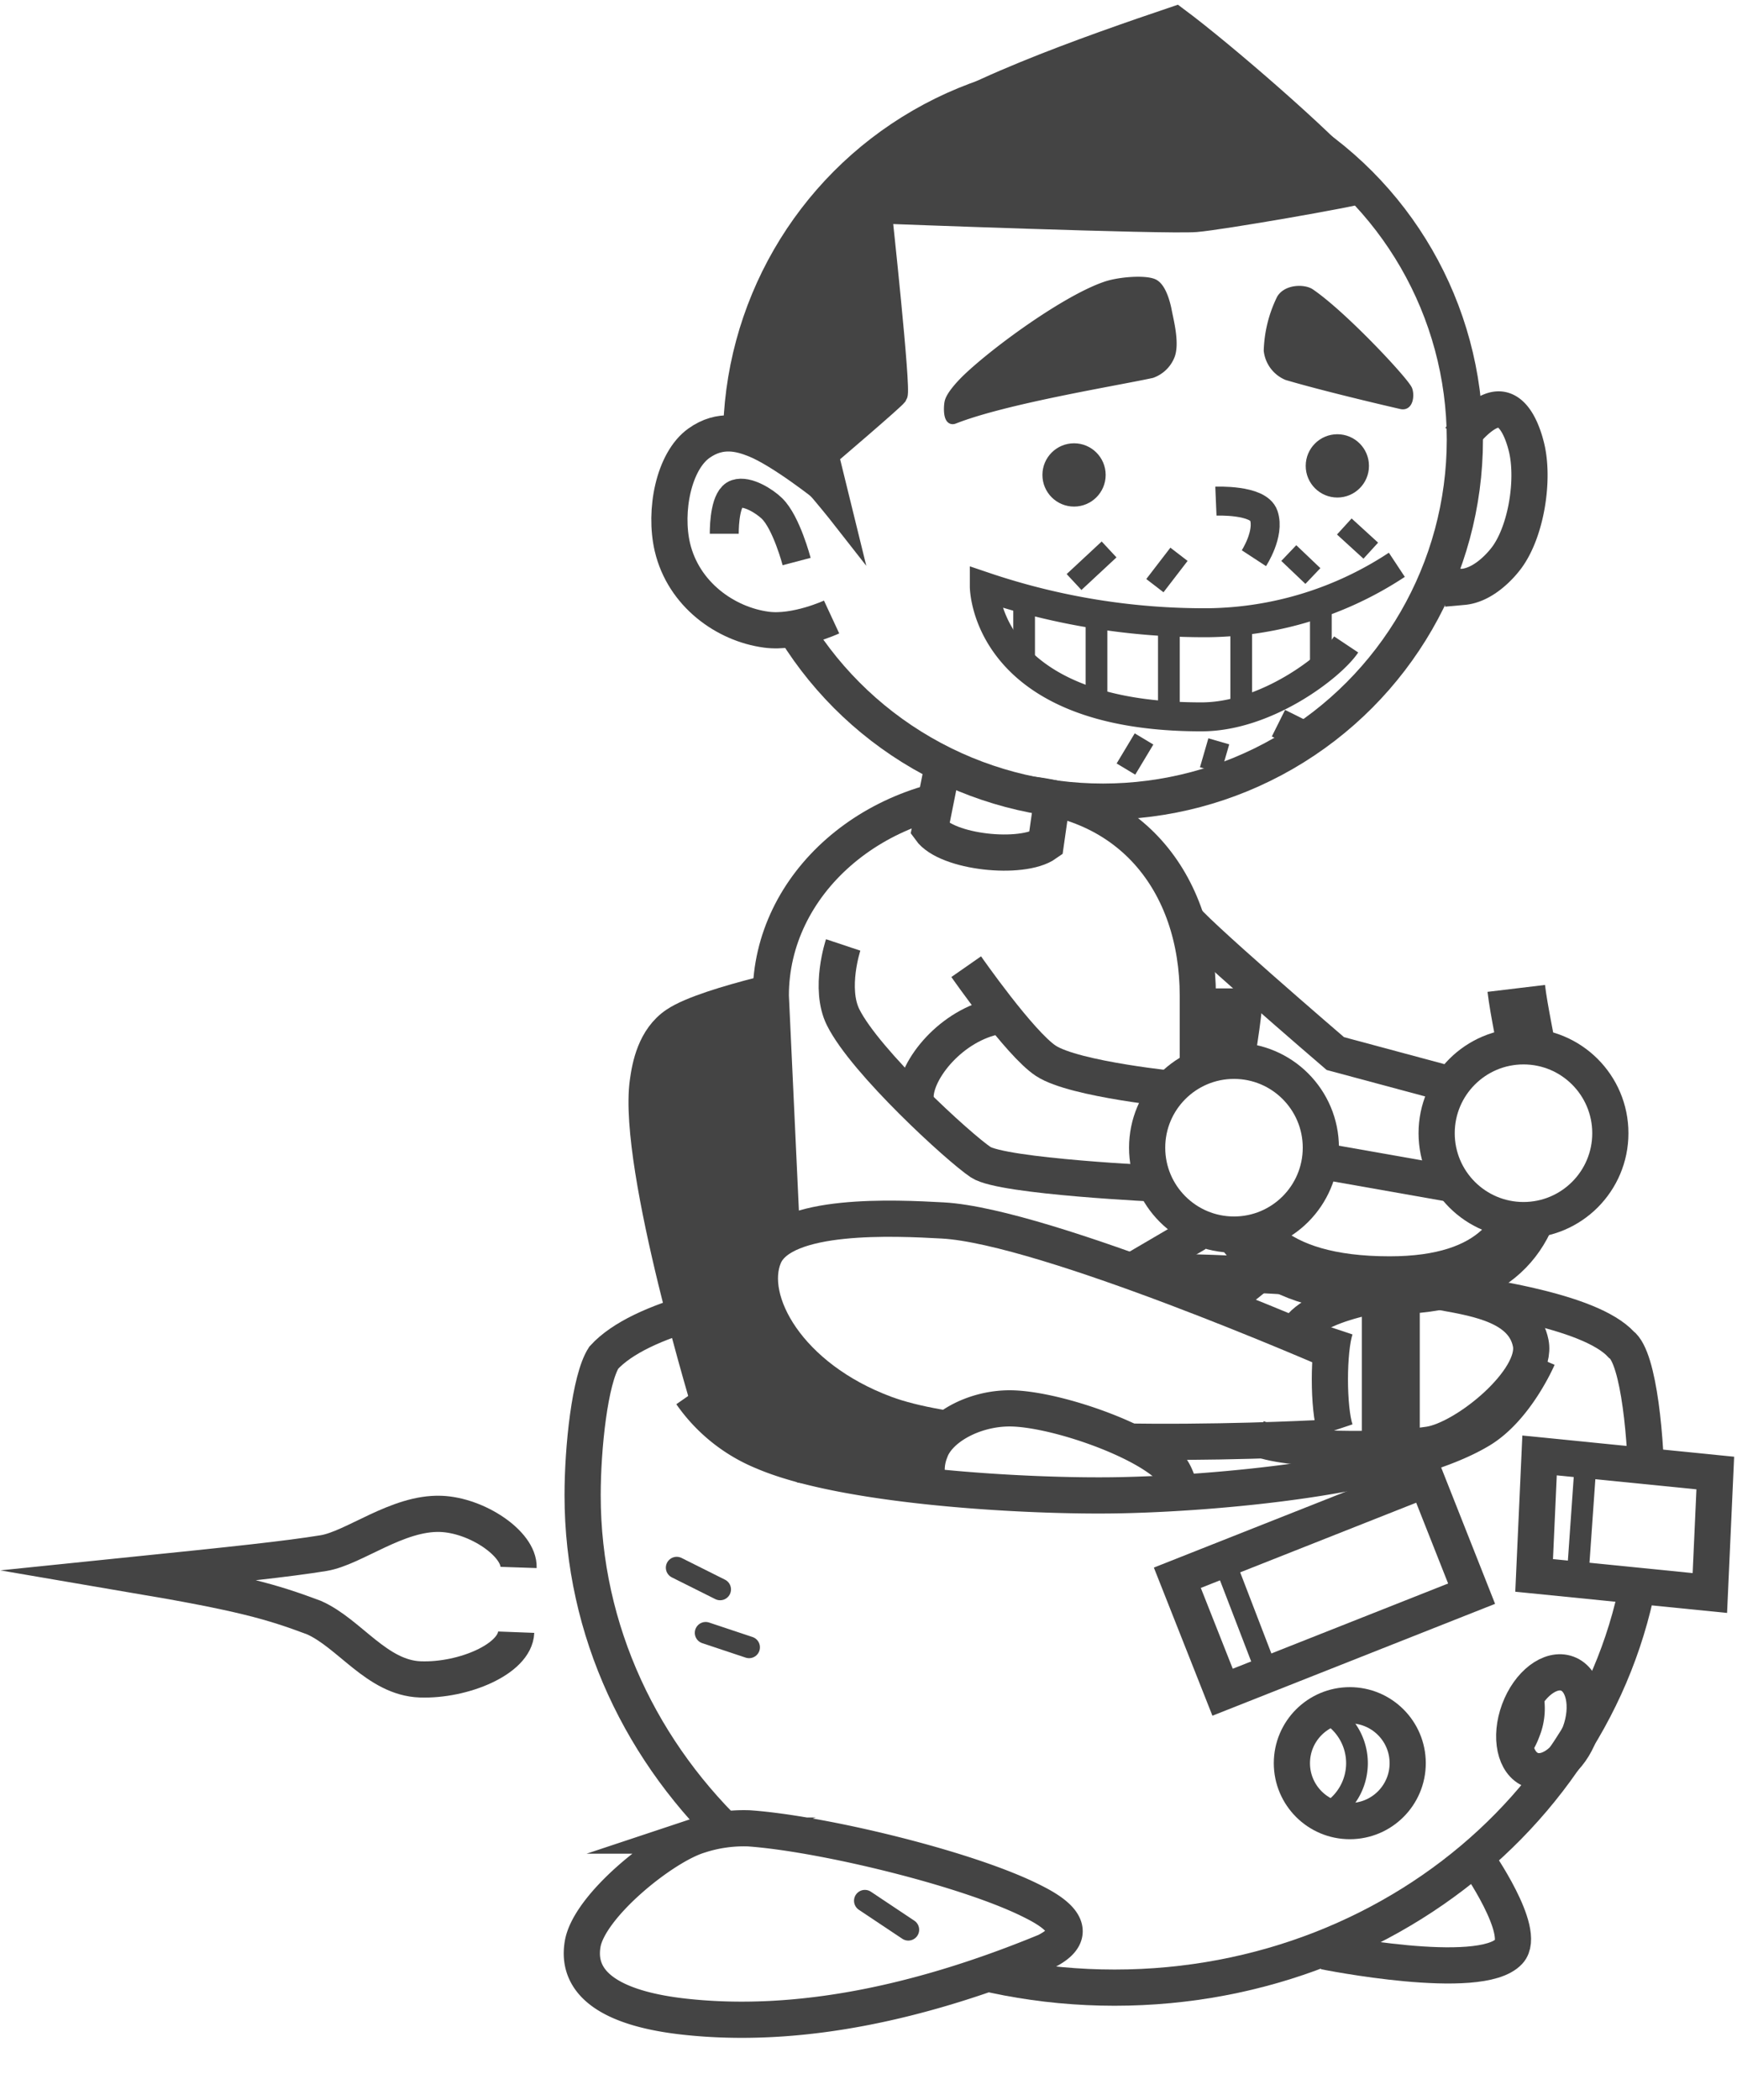 <svg xmlns="http://www.w3.org/2000/svg" viewBox="0 0 240 290"><defs><style>.cls-1,.cls-2,.cls-5{fill:#fff;}.cls-10,.cls-11,.cls-12,.cls-2,.cls-3,.cls-4,.cls-5,.cls-6,.cls-7,.cls-8,.cls-9{stroke:#444;stroke-miterlimit:10;}.cls-2,.cls-3,.cls-4{stroke-width:5px;}.cls-10,.cls-11,.cls-12,.cls-3{fill:#444;}.cls-4,.cls-6,.cls-7,.cls-8,.cls-9{fill:none;}.cls-10,.cls-5,.cls-6,.cls-7{stroke-width:3px;}.cls-7{stroke-linecap:round;}.cls-8{stroke-width:8px;}.cls-11,.cls-9{stroke-width:4px;}</style></defs><title>5Asset 11</title><g id="Layer_2" data-name="Layer 2"><g id="_444" data-name="444"><rect id="bg" class="cls-1" width="240" height="290"/><path class="cls-2" d="M227.5,206.5c0,37.56-32.91,68-73.5,68s-73.5-30.44-73.5-68c0-6.6,1-16,2.92-19,10.08-11,55.08-12,69.08-12,12,0,63,1,71.49,10.17C226.5,187.5,227.5,199.23,227.5,206.5Z"/><path class="cls-3" d="M98.5,195.5s-10.58-34.39-9-46c.3-2.22,1-6,4-8,4.34-2.9,20-6,20-6l23,43-9.17,25.83-16.33-2L98.5,195.5"/><path class="cls-2" d="M142.5,262.5c2,1,8,4,2,7-17,7-34.07,10.77-50,9-9-1-15-4-14-10,.87-5.24,10.93-13.4,16-15a19.87,19.87,0,0,1,7-1C113.54,253.21,133.5,258,142.5,262.5Z"/><path class="cls-4" d="M183,269.5s21.51,4.34,25.5,0c2.53-2.75-4.5-12.75-4.5-12.75"/><g id="eyebrows-smile"><polygon class="cls-2" points="236.25 220 211.97 217.57 212.72 201 237 203.43 236.25 220"/><line class="cls-5" x1="219.04" y1="202.63" x2="218.09" y2="216.2"/><rect class="cls-4" x="164.5" y="210.5" width="37" height="17" transform="translate(-67.72 82.65) rotate(-21.58)"/><line class="cls-6" x1="169.5" y1="216.5" x2="174.5" y2="229.5"/></g><path class="cls-2" d="M71.65,216.47c.11-3.26-5.74-7.22-10.74-7.4-6-.22-12,4.73-16.21,5.42-5,.81-12.06,1.56-26.13,3,14.92,2.54,18.88,3.69,24.8,5.9,4.93,2.18,8.71,8.33,14.7,8.54s13.11-2.83,13.25-6.52"/><circle class="cls-2" cx="186.5" cy="243.5" r="8"/><ellipse class="cls-4" cx="214.09" cy="237.79" rx="7.09" ry="4.48" transform="translate(-83.29 355.87) rotate(-69.66)"/><path class="cls-6" d="M183,250.69a8,8,0,0,0,0-14.38"/><path class="cls-6" d="M211.54,233.3a8.92,8.92,0,0,1-.25,6,10.35,10.35,0,0,1-1.65,2.93"/><line class="cls-7" x1="93.5" y1="216.5" x2="99.5" y2="219.5"/><line class="cls-7" x1="97.5" y1="225.5" x2="103.5" y2="227.5"/><line class="cls-7" x1="119.5" y1="262.5" x2="125.5" y2="266.5"/><path class="cls-8" d="M209.5,136.5c1.5,12.5,12,41-17.5,41-33.5,0-21.5-29.4-21.5-41"/><path class="cls-4" d="M163.5,126.5c0,1,21,19,21,19l16.75,4.5"/><path class="cls-2" d="M108.5,180.5l-2-43c0-15.46,14.33-28,32-28s27,12.54,27,28v12"/><polyline class="cls-4" points="200.5 163.5 183.5 160.5 167.5 151.5"/><path class="cls-4" d="M116.5,130.5s-2,6,0,10c3.08,6.17,16,18,19,20s25,3,25,3"/><path class="cls-4" d="M133.5,133.5s7.41,10.64,11,13c3.95,2.6,18.5,4,18.5,4"/><path class="cls-2" d="M183.81,186.49s-39.35-17.16-53.54-17.94c-6.57-.36-22.13-1.14-24.69,4.92s3.3,16.79,16.72,21.78c16,5.94,61.43,3.28,61.43,3.28"/><path class="cls-2" d="M130.5,104.5l-2,10c2.33,3.26,12.73,4.31,16,2l1-7"/><circle class="cls-2" cx="210.5" cy="156.5" r="12"/><circle class="cls-2" cx="170.5" cy="158.5" r="12"/><path class="cls-4" d="M137.83,140.33c-6.33,1.17-11.33,7.36-11.33,11.17"/><line class="cls-8" x1="192.17" y1="202.33" x2="192.17" y2="177.5"/><path class="cls-4" d="M173.5,198.5c4,2,18.31,1.89,24,1,5.09-.8,15-8.95,14-14s-7.22-6.14-12-7c-5.07-.92-17,1-20,5"/><path class="cls-4" d="M184.5,183.5c-1,3-1,11,0,14"/><path class="cls-2" d="M163.34,206.13c-.63-1.23-.93-2.79-1.84-3.63-4.26-4-16.19-8-22-8-5,0-9.9,2.71-11,6a6.93,6.93,0,0,0,0,5"/><line class="cls-4" x1="156.5" y1="175.5" x2="165.33" y2="170.33"/><line class="cls-4" x1="174.5" y1="175.5" x2="168.5" y2="180.33"/><path class="cls-4" d="M212.5,187.5s-3,7-8,10c-11.18,6.71-37.34,8.77-50,9-12.34.23-37.66-1.14-49-6a22.5,22.5,0,0,1-10-8"/><g id="Smile"><circle class="cls-4" cx="152.4" cy="60.71" r="50"/><path id="ear" class="cls-2" d="M114.4,67.21s-6.26-5-10-6.5c-2.05-.82-4.84-1.63-7.83.5-3.5,2.5-4.83,9.34-3.67,14.34,1.53,6.53,7.34,10.66,13,11.41,4.07.54,9-1.75,9-1.75"/><path class="cls-4" d="M201.74,60.55s2.75-3.83,5.16-4,3.59,3.5,4,5.16c1.12,4.46,0,11.67-2.75,15.34-1,1.33-3.31,3.76-6,4a11.93,11.93,0,0,1-4.41-.84"/><path id="mouth" class="cls-9" d="M193,78a48.31,48.31,0,0,1-26,8,94.78,94.78,0,0,1-31-5s0,18,30,18c9,0,18-7,20-10"/><path id="nose" class="cls-9" d="M168,69.21s5.87-.25,6.62,2c.84,2.5-1.37,5.88-1.37,5.88"/><line class="cls-6" x1="153.24" y1="75.88" x2="148.4" y2="80.38"/><line class="cls-6" x1="162.9" y1="76.55" x2="159.57" y2="80.88"/><line class="cls-6" x1="178.07" y1="76.38" x2="181.4" y2="79.55"/><line class="cls-6" x1="185.74" y1="72.71" x2="189.4" y2="76.05"/><line class="cls-6" x1="168.4" y1="102.38" x2="167.24" y2="106.38"/><line class="cls-6" x1="158.07" y1="102.05" x2="155.57" y2="106.21"/><line class="cls-6" x1="178.9" y1="98.71" x2="177.07" y2="102.38"/><path class="cls-9" d="M100.07,73.71c0-1.43.17-5,1.67-5.5s3.88,1,4.91,2c2,1.92,3.42,7.34,3.42,7.34"/><path class="cls-10" d="M188.4,26.55c-1.16.5-19.67,3.72-23.16,4-4.17.33-43.5-1.17-43.5-1.17s2.66,24.5,2.16,25.17-9.5,8.33-9.5,8.33l2.17,8.83s-5.2-6.65-8-9-4.88-1.89-5.5-4c-1.71-5.8,4-18,7.17-23.16,3.92-6.29,13.74-16.71,20.66-19.34,8-3,25.1-5.33,33.5-3.83,5.23.93,19.17,9.17,19.17,9.17Z"/><path id="hawk" class="cls-11" d="M186.28,24C182.78,19.8,168.9,7.71,162.4,2.88c-11.33,3.83-31.5,10.83-37.5,16.67C114.28,29.88,187.61,25.8,186.28,24Z"/><g id="teeth"><line class="cls-6" x1="182.5" y1="84.5" x2="182.5" y2="92.5"/><line class="cls-6" x1="171.5" y1="87" x2="171.5" y2="97"/><line class="cls-6" x1="161.5" y1="87" x2="161.5" y2="97"/><line class="cls-6" x1="151.5" y1="86" x2="151.5" y2="96"/><line class="cls-6" x1="141.5" y1="83" x2="141.5" y2="91"/></g><circle class="cls-12" cx="148.4" cy="65.59" r="3.87"/><circle class="cls-12" cx="184.78" cy="64.34" r="3.87"/><path class="cls-12" d="M159.16,51.71a4.43,4.43,0,0,0,2.61-2.44c.78-1.78-.15-5.15-.37-6.38-.16-.82-.73-3.35-2-3.88s-4.73-.28-6.63.36c-5.44,1.84-15,8.76-19.15,12.69-.79.75-2.38,2.4-2.61,3.46-.13.58-.28,3,.92,2.49C139,55.24,154.09,52.81,159.16,51.71Z"/><path class="cls-12" d="M181.12,40.38c-.93-.63-3.33-.62-4.21.82a17.48,17.48,0,0,0-1.8,7.23A4.42,4.42,0,0,0,177.79,52c4.08,1.21,11.14,2.93,15.79,4,1.34.31,1.34-1.78,1-2.34C193.73,52.13,185.56,43.41,181.12,40.38Z"/></g></g></g></svg>